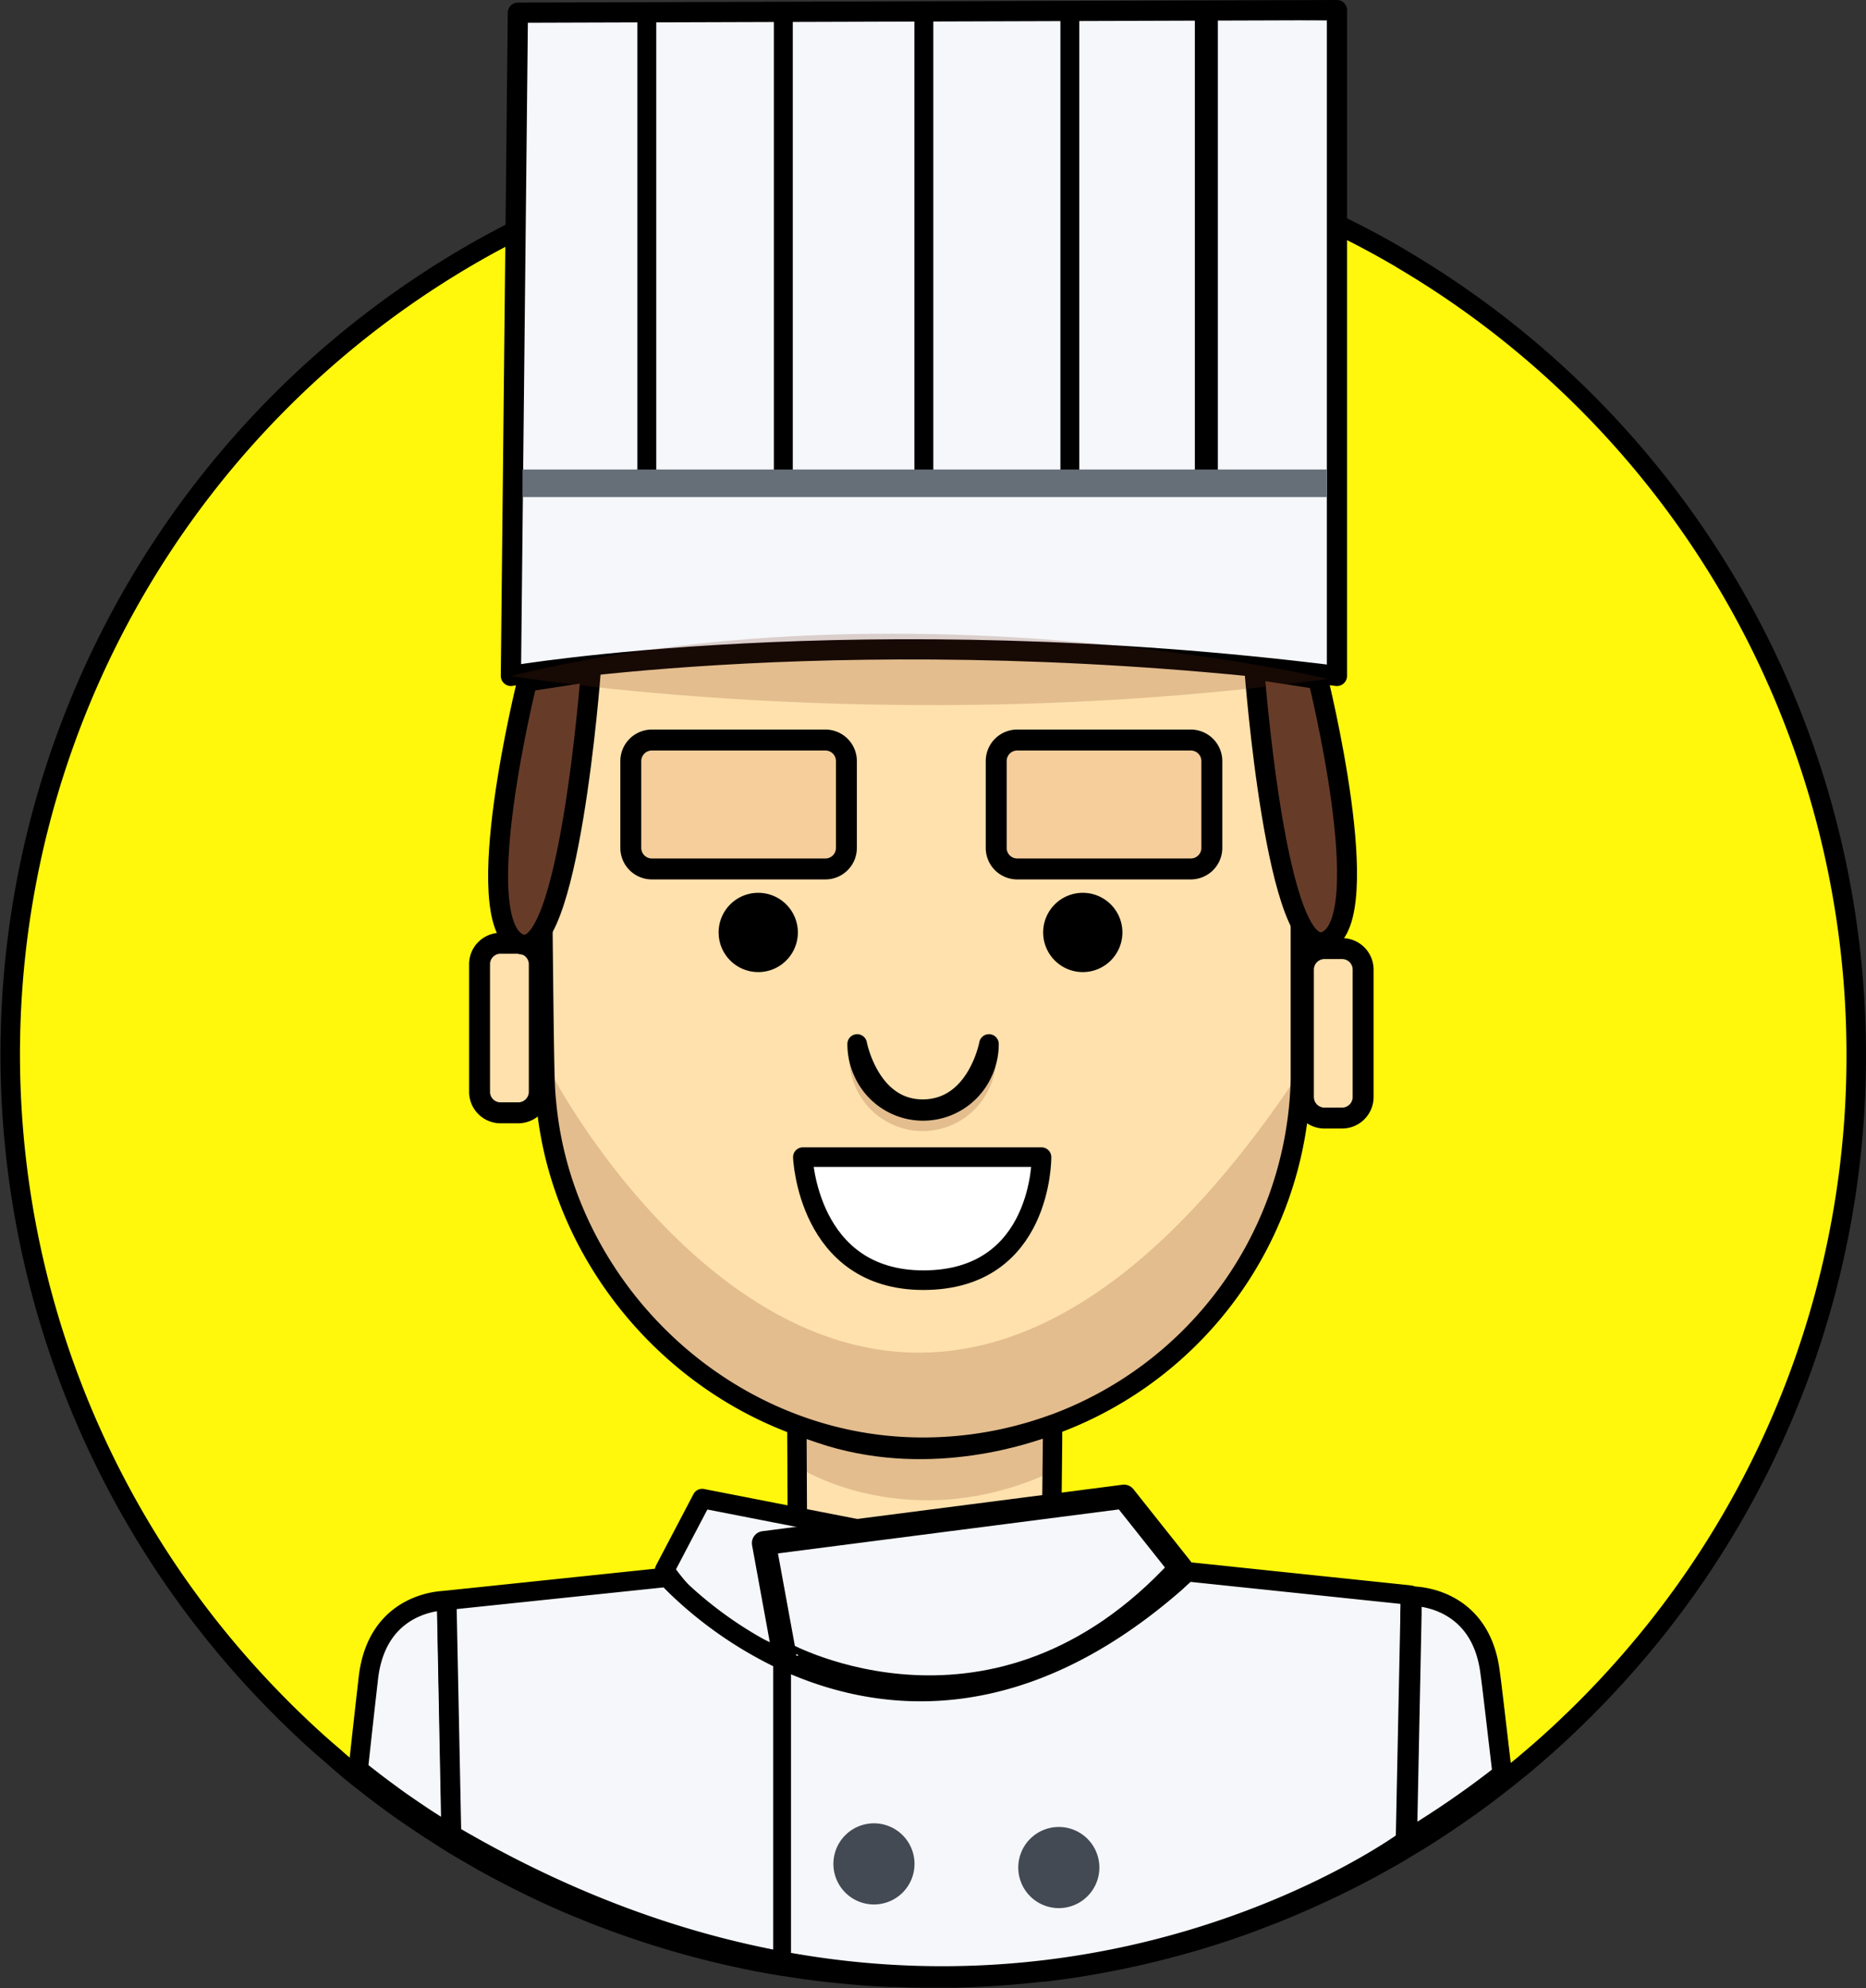 <svg xmlns="http://www.w3.org/2000/svg" viewBox="0 0 460.2 490.09"><rect x="0" y="0" width="460.2" height="490.09" fill="#333333" stroke="none"/><defs><style>.cls-1{fill:#fff70c;}.cls-11,.cls-12,.cls-13,.cls-2,.cls-5,.cls-7,.cls-8{fill:none;}.cls-11,.cls-12,.cls-13,.cls-15,.cls-2,.cls-5,.cls-7,.cls-8,.cls-9{stroke:#000;}.cls-11,.cls-12,.cls-13,.cls-2,.cls-5,.cls-7,.cls-8,.cls-9{stroke-linecap:round;stroke-linejoin:round;}.cls-2{stroke-width:4.81px;}.cls-3{fill:#ffe1ad;}.cls-4{fill:#753016;opacity:0.2;}.cls-5{stroke-width:4.78px;}.cls-6{fill:#cd7d50;opacity:0.19;}.cls-7{stroke-width:5.16px;}.cls-8{stroke-width:4.92px;}.cls-9{fill:#fff;stroke-width:4.83px;}.cls-10{fill:#f5f7fa;}.cls-11{stroke-width:4.8px;}.cls-12{stroke-width:5.92px;}.cls-13{stroke-width:4.98px;}.cls-14{fill:#663c29;}.cls-15{stroke-miterlimit:10;}.cls-16{fill:#666e78;}.cls-17{fill:#434a54;}</style></defs><title>avatar</title><g id="Layer_2" data-name="Layer 2"><g id="Layer_1-2" data-name="Layer 1"><path class="cls-1" d="M457.79,260a226.69,226.69,0,0,1-54.65,148q-6.75,7.89-14.18,15.14c-.31.29-.59.58-.9.86l-.19.19-.31.28c-1,1-2,1.92-3,2.86-.13.14-.27.25-.39.36l-2.05,1.86-.2.19c-1.63,1.45-3.25,2.87-4.91,4.26-.51.44-1,.87-1.52,1.29h0l-.78.63-1.8,1.46c-.79.64-1.58,1.27-2.38,1.88q-5.4,4.26-11.07,8.16l-.25.18-.76.52-.42.28c-1.19.82-2.42,1.63-3.63,2.42a2.17,2.17,0,0,1-.32.21,1.51,1.51,0,0,1-.26.18l-.28.17-.47.31-1.11.7c-.2.14-.42.27-.62.4l-.93.58-.92.57-.15.09-.36.23-.05,0-1.82,1.1-.43.26-.12.07a4.65,4.65,0,0,1-.41.26l-1,.61-1.28.74-.54.32-.59.33-.11.07-.16.08-.25.14-.28.16c-1.7.95-3.39,1.89-5.11,2.8q-6.69,3.56-13.68,6.66l-1.71.78c-.14.07-.3.13-.45.19-1,.44-2,.87-3,1.29l-.62.26-3.08,1.26-.23.08-1.49.58q-2.62,1-5.27,2-6.73,2.43-13.65,4.43-6.29,1.81-12.73,3.29c-1.85.42-3.69.82-5.56,1.19-1.33.27-2.68.53-4,.76-.75.15-1.5.28-2.26.41-2.77.48-5.54.91-8.35,1.27l-.35.05c-.26,0-.5.07-.76.09s-.71.1-1.06.14-.59.08-.91.11l-.24,0h-.12l-.17,0c-1.37.16-2.73.3-4.11.44-2.8.28-5.63.51-8.46.67l-1.83.11c-1.15.06-2.29.12-3.42.16l-3.57.12-1,0h-.25l-.73,0c-1.18,0-2.37,0-3.56,0h-.74c-.45,0-.88,0-1.31,0h-.37c-2.31,0-4.62-.08-6.9-.18l-.58,0-.83,0c-1.38-.05-2.74-.13-4.09-.21s-3-.21-4.43-.33c-2.67-.22-5.32-.49-8-.8l-.65-.09h-.19l-.74-.1c-.75-.1-1.5-.19-2.23-.3-.17,0-.33,0-.5-.06l-.88-.13c-1.42-.2-2.84-.41-4.25-.65l-.21,0q-5.78-.93-11.49-2.18c-6.16-1.33-12.21-2.92-18.19-4.74q-5.59-1.71-11.08-3.69l-1.18-.43c-1.22-.45-2.45-.91-3.66-1.38q-2.4-.93-4.75-1.91l-.06,0c-1-.43-2.06-.86-3.1-1.31-1.27-.55-2.54-1.11-3.82-1.69q-6.54-3-12.87-6.36-3.78-2-7.47-4.18l-1-.57c-.46-.27-1-.55-1.42-.84s-1-.57-1.44-.87h0l-.44-.27-.24-.15a2.13,2.13,0,0,1-.25-.16l-.35-.21s0,0,0,0c-.52-.31-1-.63-1.55-1h0l-2.18-1.4-.45-.3-.06,0-.15-.1-.17-.11h0l-.11-.08,0,0c-.22-.15-.44-.3-.67-.44l-.44-.3-.33-.21-.58-.39-1.74-1.17-2.31-1.59c-1.46-1-2.93-2.08-4.37-3.15a1.53,1.53,0,0,1-.16-.11c-1.22-.9-2.42-1.81-3.62-2.74-1-.79-2.06-1.59-3.08-2.41l-.11-.08-2-1.62a2.31,2.31,0,0,1-.24-.2l-1-.87-.48-.41c-.77-.64-1.53-1.29-2.29-2a1.09,1.09,0,0,1-.29-.24c-2.57-2.18-5.09-4.43-7.53-6.74l0,0-.17-.15c-.11-.12-.25-.23-.37-.35l-.08-.09-.16-.15-.28-.28c-.64-.59-1.25-1.18-1.88-1.79q-6.14-6-11.79-12.36A227.69,227.69,0,0,1,121.11,60h0l.43-.23c1.87-1,3.76-2,5.67-3,1.47-.75,2.95-1.49,4.44-2.2l1.43-.68,0,0,.08,0c2.5-1.18,5.05-2.33,7.59-3.41l1.08-.46.9-.37,1.24-.51,1.41-.57,1.79-.71h0l1.2-.47,0,0,2.53-1c.27-.09.5-.19.75-.28s.39-.14.57-.21h0l1.21-.43.24-.09.17-.06.3-.11.82-.28h0c1.16-.41,2.32-.81,3.48-1.19q1.2-.41,2.4-.78l.93-.3.08,0,1.07-.33h0l.1,0,.85-.26c1.14-.35,2.29-.68,3.44-1h0c.57-.17,1.13-.33,1.7-.48s1-.28,1.48-.41q3.6-1,7.25-1.84h0q1.25-.3,2.52-.57c.48-.12,1-.22,1.46-.33q5.26-1.14,10.61-2l1.92-.31c3.61-.56,7.26-1,10.92-1.44q4-.43,8-.72c5.54-.42,11.16-.63,16.81-.63h1.31q10.17.06,20.13,1,7.2.66,14.27,1.79c3.37.53,6.7,1.13,10,1.81h0c1.12.23,2.22.46,3.32.71l2,.43.45.11c.84.19,1.68.4,2.51.6h0l.35.08,2.22.55.45.11.06,0,.89.23.32.09c.5.12,1,.27,1.5.4l.07,0c.76.2,1.52.41,2.27.63l1.1.31c.24.07.48.15.73.21h0l.64.19,3,.92.73.23c1.24.39,2.47.78,3.68,1.19l.73.25.71.25.68.23c2,.66,3.87,1.36,5.79,2.08h0c.76.28,1.51.57,2.26.87h0l1.75.69c.57.21,1.13.44,1.69.67l.11.05c.83.33,1.64.66,2.44,1h0q5.43,2.28,10.72,4.85l.67.32Q337,58.78,344,62.83c.68.39,1.36.78,2,1.19A227.54,227.54,0,0,1,457.79,260Z"/><path class="cls-2" d="M457.79,260a226.69,226.69,0,0,1-54.65,148q-6.75,7.89-14.18,15.14c-.31.29-.59.58-.9.86l-.19.19-.31.28c-1,1-2,1.92-3,2.86-.13.14-.27.25-.39.36l-2.05,1.86-.2.19c-1.63,1.45-3.25,2.87-4.91,4.26-.51.44-1,.87-1.52,1.29h0l-.78.63-1.8,1.46c-.79.64-1.58,1.27-2.38,1.88q-5.4,4.26-11.07,8.16l-.25.18-.76.52-.42.28c-1.19.82-2.42,1.63-3.63,2.42a2.17,2.17,0,0,1-.32.21,1.51,1.51,0,0,1-.26.18l-.28.17-.47.31-1.11.7c-.2.14-.42.27-.62.4l-.93.58-.92.57-.15.09-.36.23-.05,0-1.82,1.1-.43.26-.12.07a4.65,4.65,0,0,1-.41.26l-1,.61-1.28.74-.54.32-.59.33-.11.07-.16.08-.25.14-.28.16c-1.7.95-3.39,1.89-5.11,2.8q-6.69,3.56-13.68,6.66l-1.71.78c-.14.07-.3.13-.45.19-1,.44-2,.87-3,1.29l-.62.26-3.08,1.26-.23.08-1.49.58q-2.62,1-5.27,2-6.73,2.43-13.65,4.43-6.29,1.81-12.73,3.29c-1.85.42-3.69.82-5.56,1.19-1.33.27-2.68.53-4,.76-.75.15-1.5.28-2.26.41-2.77.48-5.54.91-8.35,1.27l-.35.05c-.26,0-.5.07-.76.09s-.71.1-1.06.14-.59.08-.91.11l-.24,0h-.12l-.17,0c-1.37.16-2.73.3-4.11.44-2.8.28-5.63.51-8.46.67l-1.83.11c-1.15.06-2.29.12-3.42.16l-3.57.12-1,0h-.25l-.73,0c-1.18,0-2.37,0-3.56,0h-.74c-.45,0-.88,0-1.31,0h-.37c-2.31,0-4.62-.08-6.9-.18l-.58,0-.83,0c-1.38-.05-2.74-.13-4.09-.21s-3-.21-4.43-.33c-2.67-.22-5.32-.49-8-.8l-.65-.09h-.19l-.74-.1c-.75-.1-1.5-.19-2.23-.3-.17,0-.33,0-.5-.06l-.88-.13c-1.42-.2-2.84-.41-4.25-.65l-.21,0q-5.78-.93-11.49-2.18c-6.16-1.33-12.21-2.92-18.19-4.74q-5.59-1.71-11.08-3.69l-1.18-.43c-1.22-.45-2.45-.91-3.66-1.38q-2.4-.93-4.75-1.91l-.06,0c-1-.43-2.06-.86-3.1-1.31-1.27-.55-2.54-1.11-3.82-1.69q-6.54-3-12.87-6.36-3.78-2-7.47-4.18l-1-.57c-.46-.27-1-.55-1.42-.84s-1-.57-1.44-.87h0l-.44-.27-.24-.15a2.13,2.13,0,0,1-.25-.16l-.35-.21s0,0,0,0c-.52-.31-1-.63-1.55-1h0l-2.18-1.4-.45-.3-.06,0-.15-.1-.17-.11h0l-.11-.08,0,0c-.22-.15-.44-.3-.67-.44l-.44-.3-.33-.21-.58-.39-1.74-1.17-2.31-1.59c-1.46-1-2.93-2.08-4.37-3.15a1.53,1.53,0,0,1-.16-.11c-1.22-.9-2.42-1.81-3.62-2.74-1-.79-2.06-1.59-3.08-2.41l-.11-.08-2-1.62a2.31,2.31,0,0,1-.24-.2l-1-.87-.48-.41c-.77-.64-1.53-1.29-2.29-2a1.09,1.09,0,0,1-.29-.24c-2.57-2.18-5.09-4.43-7.53-6.74l0,0-.17-.15c-.11-.12-.25-.23-.37-.35l-.08-.09-.16-.15-.28-.28c-.64-.59-1.25-1.18-1.88-1.79q-6.14-6-11.79-12.36A227.69,227.69,0,0,1,121.11,60h0l.43-.23c1.87-1,3.76-2,5.67-3,1.47-.75,2.95-1.49,4.44-2.2l1.43-.68,0,0,.08,0c2.5-1.18,5.05-2.33,7.59-3.41l1.08-.46.9-.37,1.24-.51,1.41-.57,1.79-.71h0l1.2-.47,0,0,2.53-1c.27-.09.5-.19.75-.28s.39-.14.57-.21h0l1.21-.43.24-.09.17-.06.3-.11.82-.28h0c1.16-.41,2.32-.81,3.48-1.19q1.2-.41,2.4-.78l.93-.3.08,0,1.07-.33h0l.1,0,.85-.26c1.14-.35,2.29-.68,3.44-1h0c.57-.17,1.13-.33,1.7-.48s1-.28,1.48-.41q3.6-1,7.25-1.84h0q1.25-.3,2.52-.57c.48-.12,1-.22,1.46-.33q5.26-1.14,10.61-2l1.92-.31c3.61-.56,7.26-1,10.92-1.44q4-.43,8-.72c5.54-.42,11.16-.63,16.81-.63h1.31q10.17.06,20.13,1,7.2.66,14.27,1.79c3.37.53,6.7,1.13,10,1.81h0c1.12.23,2.22.46,3.32.71l2,.43.45.11c.84.19,1.68.4,2.51.6h0l.35.08,2.22.55.45.11.06,0,.89.23.32.09c.5.12,1,.27,1.5.4l.07,0c.76.2,1.52.41,2.27.63l1.1.31c.24.07.48.15.73.21h0l.64.19,3,.92.73.23c1.24.39,2.47.78,3.68,1.19l.73.25.71.25.68.23c2,.66,3.87,1.36,5.79,2.08h0c.76.28,1.51.57,2.26.87h0l1.75.69c.57.21,1.13.44,1.69.67l.11.05c.83.33,1.64.66,2.44,1h0q5.43,2.28,10.72,4.85l.67.32Q337,58.78,344,62.83c.68.39,1.36.78,2,1.19A227.54,227.54,0,0,1,457.79,260Z"/><path class="cls-3" d="M349.48,394.91a11.62,11.62,0,0,0-1.26,1.76l-.55.93c-5.35,9.2-18.95,38.77-35.19,72.71q-2.62,1-5.27,2-6.73,2.43-13.65,4.43-6.29,1.81-12.73,3.29c-1.85.42-3.69.82-5.56,1.19-1.33.27-2.68.53-4,.76-.75.15-1.5.28-2.26.41-2.77.48-5.54.91-8.35,1.27l-.35.05c-.26,0-.5.07-.76.09s-.71.1-1.06.14-.59.08-.91.11l-.24,0h-.12l-.17,0c-1.37.16-2.73.3-4.11.44-2.8.28-5.63.51-8.46.67l-1.83.11c-1.15.06-2.29.12-3.42.16l-3.57.12-1,0h-.25l-.73,0c-1.18,0-2.37,0-3.56,0h-.74c-.45,0-.88,0-1.31,0h-.37c-2.31,0-4.62-.08-6.9-.18l-.58,0-.83,0c-1.38-.05-2.74-.13-4.09-.21s-3-.21-4.43-.33c-2.67-.22-5.32-.49-8-.8l-.65-.09h-.19l-.74-.1c-.75-.1-1.5-.19-2.23-.3-.17,0-.33,0-.5-.06l-.88-.13c-1.42-.2-2.84-.41-4.25-.65l-.21,0q-5.78-.93-11.49-2.18c-6.16-1.33-12.21-2.92-18.19-4.74q-5.59-1.71-11.08-3.69l-1.18-.43c-1.22-.45-2.45-.91-3.66-1.38q-2.4-.93-4.75-1.91l-.06,0c-1-.43-2.06-.86-3.1-1.31-1.27-.55-2.54-1.11-3.82-1.69q-6.54-3-12.87-6.36-3.78-2-7.47-4.18a448.94,448.94,0,0,1-5.27-54c0-1.82-.08-3.16-.09-4,0-.6,0-.91,0-.91l56.1-5.21,30.41-2.83-.18-36.15v-.64q1.68.75,3.36,1.38c25.65,9.8,50.77,2,57.77-.59l.09,0c1.19-.45,1.83-.73,1.83-.73v1l0,3.07-.08,7.58-.26,24.64L290,390l57.77,4.79.53.05Z"/><path class="cls-4" d="M197.1,353.13l.21,8.78s27.17,17.34,62.7.62l-.63-9.82S231.58,364.41,197.1,353.13Z"/><path class="cls-5" d="M349.48,394.91l-1.28,3-.56,1.3L317.9,468.13l-.62.26-3.08,1.26-.23.08-1.49.58q-2.62,1-5.27,2-6.73,2.43-13.65,4.43-6.29,1.81-12.73,3.29c-1.85.42-3.69.82-5.56,1.19-1.33.27-2.68.53-4,.76-.75.15-1.5.28-2.26.41-2.77.48-5.54.91-8.35,1.27l-.35.05c-.26,0-.5.07-.76.09s-.71.1-1.06.14-.59.08-.91.11l-.24,0h-.12l-.17,0c-1.37.16-2.73.3-4.11.44-2.8.28-5.63.51-8.46.67l-1.83.11c-1.15.06-2.29.12-3.42.16l-3.57.12-1,0h-.25l-.73,0c-1.18,0-2.37,0-3.56,0h-.74c-.45,0-.88,0-1.31,0h-.37c-2.31,0-4.62-.08-6.9-.18l-.58,0-.83,0c-1.38-.05-2.74-.13-4.09-.21s-3-.21-4.43-.33c-2.67-.22-5.32-.49-8-.8l-.65-.09h-.19l-.74-.1c-.75-.1-1.5-.19-2.23-.3-.17,0-.33,0-.5-.06l-.88-.13c-1.42-.2-2.84-.41-4.25-.65l-.21,0q-5.78-.93-11.49-2.18c-6.16-1.33-12.21-2.92-18.19-4.74q-5.59-1.71-11.08-3.69l-1.18-.43c-1.22-.45-2.45-.91-3.66-1.38l-37.34-69.5-.09-.19L108.28,397l1.85-.19h.08L166.6,391l30.11-3.12-.18-36.15v-.64q1.68.75,3.36,1.38c25.65,9.8,50.77,2,57.77-.59l.09,0c1.19-.45,1.83-.73,1.83-.73v1l0,3.07-.08,7.58-.26,24.64L290,390l57.77,4.79.53.05Z"/><path class="cls-3" d="M320.93,200.37l-.16-3.06s0,68.14,0,68.9a92.94,92.94,0,0,1-61.14,85v0a93.72,93.72,0,0,1-32.06,5.63,89.91,89.91,0,0,1-32.08-5.91c-33.07-12.54-57.35-43.65-60.73-78.61-.51-5.16-.55-3.78-1.2-69.63l.08-1.59c0-52.13,7-123.42,94-125.26C313.88,74,320.93,148.24,320.93,200.37Z"/><path class="cls-3" d="M335.68,237.68v31.43a5.19,5.19,0,0,1-5.18,5.19h-4.36a5.2,5.2,0,0,1-4.55-2.73,5.59,5.59,0,0,1-.14-1.17V239a5.19,5.19,0,0,1,5.19-5.18H331a5.19,5.19,0,0,1,4.53,2.67A5,5,0,0,1,335.68,237.68Z"/><path class="cls-3" d="M186.94,220.07a9.76,9.76,0,1,0,9.74,9.77A9.76,9.76,0,0,0,186.94,220.07Zm16.63-37.63H160.75a5.19,5.19,0,0,0-5.18,5.19V209a5.19,5.19,0,0,0,5.18,5.19h42.82a5.18,5.18,0,0,0,5.17-5.19V187.63A5.18,5.18,0,0,0,203.57,182.44ZM267,220.07a9.76,9.76,0,1,0,9.75,9.77A9.76,9.76,0,0,0,267,220.07Zm26.64-37.63H250.86a5.18,5.18,0,0,0-5.17,5.19V209a5.18,5.18,0,0,0,5.17,5.19h42.82a5.2,5.2,0,0,0,5.18-5.19V187.63A5.2,5.2,0,0,0,293.68,182.44Z"/><path class="cls-6" d="M298.87,187.63V209a5.2,5.2,0,0,1-5.19,5.19H250.87a5.18,5.18,0,0,1-5.18-5.19v-21.4a5.18,5.18,0,0,1,5.18-5.19h42.81A5.2,5.2,0,0,1,298.87,187.63Z"/><path d="M267.05,220.07a9.77,9.77,0,1,1-9.78,9.77A9.76,9.76,0,0,1,267.05,220.07Z"/><path class="cls-6" d="M208.74,187.63V209a5.18,5.18,0,0,1-5.17,5.19H160.76a5.2,5.2,0,0,1-5.19-5.19v-21.4a5.2,5.2,0,0,1,5.19-5.19h42.81A5.18,5.18,0,0,1,208.74,187.63Z"/><path d="M187,220.07a9.77,9.77,0,1,1-9.77,9.77A9.76,9.76,0,0,1,187,220.07Z"/><path class="cls-3" d="M133,237.68v31.43a5.2,5.2,0,0,1-5.18,5.19h-4.38a5.18,5.18,0,0,1-5.17-5.19V237.68a5.16,5.16,0,0,1,5.17-5.17h4.38A5.18,5.18,0,0,1,133,237.68Z"/><path class="cls-7" d="M336.18,239V270.4a5.19,5.19,0,0,1-5.18,5.19h-4.52a5.2,5.2,0,0,1-4.89-4,5.59,5.59,0,0,1-.14-1.17V239a5.19,5.19,0,0,1,5.19-5.18H331a5.18,5.18,0,0,1,5.18,5.18Z"/><path class="cls-7" d="M133,237.68v31.43a5.2,5.2,0,0,1-5.18,5.19h-4.38a5.18,5.18,0,0,1-5.17-5.19V237.68a5.16,5.16,0,0,1,5.17-5.17h4.38A5.18,5.18,0,0,1,133,237.68Z"/><path class="cls-7" d="M208.74,187.63V209a5.18,5.18,0,0,1-5.17,5.19H160.76a5.2,5.2,0,0,1-5.19-5.19v-21.4a5.2,5.2,0,0,1,5.19-5.19h42.81A5.18,5.18,0,0,1,208.74,187.63Z"/><path class="cls-7" d="M298.87,187.63V209a5.2,5.2,0,0,1-5.19,5.19H250.87a5.18,5.18,0,0,1-5.18-5.19v-21.4a5.18,5.18,0,0,1,5.18-5.19h42.81A5.2,5.2,0,0,1,298.87,187.63Z"/><path class="cls-4" d="M320.8,263.94c-.93,39.07-25.45,75.13-60.48,87.92v0a93.72,93.72,0,0,1-32.06,5.63,89.91,89.91,0,0,1-32.08-5.91c-33.07-12.54-59-45-62.41-80,1.14-2.93,2.75-6,2.75-6S217.77,419.29,320.8,263.94Z"/><path class="cls-8" d="M259.63,351.17a92.94,92.94,0,0,0,61.14-85c0-.76,0-68.9,0-68.9l.16,3.06c0-52.13-6.43-123.94-92.73-123.94-89.36,0-94.56,72.52-94.56,124.65l-.08,1.59c.65,65.85.69,64.47,1.2,69.63,3.38,35,27.66,66.07,60.73,78.61a89.91,89.91,0,0,0,32.08,5.91,93.72,93.72,0,0,0,32.06-5.63Z"/><path class="cls-4" d="M245.73,260.33a18.47,18.47,0,0,1-1.85,8.11,18.06,18.06,0,0,1-32.92-.57,18.75,18.75,0,0,1-1.58-7.54h1.07c.07.19.15.37.23.56a18.06,18.06,0,0,0,32.92.57c.18-.37.34-.75.5-1.13Z"/><path class="cls-9" d="M198,285.22h58.86s.3,30.33-29.13,30.33C199.16,315.55,198,285.22,198,285.22Z"/><path class="cls-9" d="M243.9,257.33a16.56,16.56,0,0,1-1.65,7.25,16.15,16.15,0,0,1-29.43-.51,16.64,16.64,0,0,1-1.42-6.74s3.06,16.2,16.31,16.07S243.9,257.33,243.9,257.33Z"/><path class="cls-10" d="M111.26,452.25l-.24-.15a2.13,2.13,0,0,1-.25-.16l-.35-.21s0,0,0,0c-.52-.31-1-.63-1.55-1h0l-2.18-1.4-.45-.3-.06,0-.15-.1-.17-.11h0l-.11-.08,0,0c-.22-.15-.44-.3-.67-.44l-.44-.3-.33-.21-.58-.39-1.74-1.17-2.31-1.59c-1.46-1-2.93-2.08-4.37-3.15a1.53,1.53,0,0,1-.16-.11c-1.22-.9-2.42-1.81-3.62-2.74-1-.79-2.06-1.59-3.08-2.41,1-9.23,1.7-16.31,2.14-20.34l.27-2.37c2.28-19.37,19.31-19,19.31-19l0,2.37.08,3.77Z"/><path class="cls-11" d="M111.26,452.25l-.24-.15a2.13,2.13,0,0,1-.25-.16l-.35-.21s0,0,0,0c-.52-.31-1-.63-1.55-1h0l-2.18-1.4-.45-.3-.06,0-.15-.1-.17-.11h0l-.11-.08,0,0c-.22-.15-.44-.3-.67-.44l-.44-.3-.33-.21-.58-.39-1.74-1.17-2.31-1.59c-1.46-1-2.93-2.08-4.37-3.15a1.53,1.53,0,0,1-.16-.11c-1.22-.9-2.42-1.81-3.62-2.74-1-.79-2.06-1.59-3.08-2.41l-.11-.08c1-9.19,1.79-16.24,2.25-20.26l.27-2.37c2.28-19.37,19.31-19,19.31-19l0,2.37.08,3.77Z"/><path class="cls-10" d="M370.49,437.24q-5.4,4.26-11.07,8.16l-.25.18-.76.52-.42.28c-1.19.82-2.42,1.63-3.63,2.42a2.17,2.17,0,0,1-.32.21,1.51,1.51,0,0,1-.26.18l-.28.17-.47.31-1.11.7c-.2.14-.42.27-.62.4l-.93.58-.92.57-.15.09-.36.23-.05,0-1.82,1.1,1.13-55.49,0-1.21,0-1.86,0-1.34s17-.35,19.32,19C368,415.79,369,424.71,370.49,437.24Z"/><path class="cls-11" d="M370.49,437.24q-5.4,4.26-11.07,8.16l-.25.18-.76.52-.42.28c-1.19.82-2.42,1.63-3.63,2.42a2.17,2.17,0,0,1-.32.21,1.51,1.51,0,0,1-.26.18l-.28.17-.47.31-1.11.7c-.2.14-.42.27-.62.4l-.93.58-.92.57-.15.09-.36.23-.05,0-1.82,1.1,1.13-55.49,0-1.21,0-1.86,0-1.34s17-.35,19.32,19C368,415.79,369,424.71,370.49,437.24Z"/><path class="cls-10" d="M230,416.48S183.3,415.6,163.91,387l9.25-17.62,58.59,11.45Z"/><path class="cls-11" d="M163.91,387l9.25-17.62,58.59,11.45L230,416.48S183.3,415.6,163.91,387Z"/><path class="cls-10" d="M291.21,386.53c-45.68,49.89-97.86,21.16-97.86,21.16l-5-27.33,88.82-11.45Z"/><path class="cls-12" d="M291.21,386.53l-14-17.62-88.82,11.45,5,27.33S245.53,436.42,291.21,386.53Z"/><path class="cls-10" d="M329.74,166.61c-117.71-14.75-203.72,0-203.72,0L127.78,3.13l201,1.92Z"/><path class="cls-13" d="M126,166.61s86-14.75,203.72,0V2.49l-202,.64Z"/><path class="cls-14" d="M130,168l15.7-2.41s-5.44,73-17.85,66.92S130,168,130,168Z"/><path class="cls-8" d="M130,168s-14.55,58.38-2.15,64.51,17.85-66.92,17.85-66.92Z"/><path class="cls-14" d="M325.06,167.4,309.36,165s5.43,73,17.84,66.92S325.06,167.4,325.06,167.4Z"/><path class="cls-8" d="M325.06,167.4s14.55,58.38,2.14,64.51S309.36,165,309.36,165Z"/><path class="cls-4" d="M126,166.61s92.88,15.68,201.57.73C327.59,167.34,223.77,142.78,126,166.61Z"/><path d="M161.85,118.17a2.33,2.33,0,0,1-2.33,2.33h0a2.33,2.33,0,0,1-2.34-2.33V5.5a2.33,2.33,0,0,1,2.34-2.33h0a2.33,2.33,0,0,1,2.33,2.33Z"/><path d="M230.18,117.83a2.33,2.33,0,0,1-2.33,2.34h0a2.33,2.33,0,0,1-2.33-2.34V5.17a2.33,2.33,0,0,1,2.33-2.34h0a2.33,2.33,0,0,1,2.33,2.34Z"/><path class="cls-15" d="M299.85,117.5a2.33,2.33,0,0,1-2.33,2.33h0a2.33,2.33,0,0,1-2.34-2.33V4.83a2.34,2.34,0,0,1,2.34-2.33h0a2.33,2.33,0,0,1,2.33,2.33Z"/><path d="M266.18,117.83a2.33,2.33,0,0,1-2.33,2.34h0a2.33,2.33,0,0,1-2.33-2.34V5.17a2.33,2.33,0,0,1,2.33-2.34h0a2.33,2.33,0,0,1,2.33,2.34Z"/><path d="M195.52,115.83a2.34,2.34,0,0,1-2.34,2.34h0a2.33,2.33,0,0,1-2.33-2.34V3.17A2.33,2.33,0,0,1,193.18.83h0a2.34,2.34,0,0,1,2.34,2.34Z"/><rect class="cls-16" x="128.88" y="115.73" width="198.35" height="6.79"/><path class="cls-10" d="M347.76,393.18l0,1.58-.06,2.84,0,1.58-1.12,54.52a4.65,4.65,0,0,1-.41.26l-1,.61-1.28.74-.54.32-.59.33-.11.07-.16.08-.25.14-.28.16c-1.7.95-3.39,1.89-5.11,2.8q-6.69,3.56-13.68,6.66l-1.71.78c-.14.07-.3.13-.45.19-1,.44-2,.87-3,1.29l-.62.26-3.08,1.26-.23.08-1.49.58q-2.62,1-5.27,2-6.73,2.43-13.65,4.43-6.29,1.81-12.73,3.29c-1.85.42-3.69.82-5.56,1.19-1.33.27-2.68.53-4,.76-.75.15-1.5.28-2.26.41-2.77.48-5.54.91-8.35,1.27l-.35.05c-.26,0-.5.07-.76.09s-.71.1-1.06.14-.59.08-.91.11l-.24,0h-.12l-.17,0c-1.37.16-2.73.3-4.11.44-2.8.28-5.63.51-8.46.67l-1.83.11c-1.15.06-2.29.12-3.42.16l-3.57.12-1,0h-.25l-.73,0c-1.18,0-2.37,0-3.56,0h-.74c-.45,0-.88,0-1.31,0h-.37c-2.31,0-4.62-.08-6.9-.18l-.58,0-.83,0c-1.38-.05-2.74-.13-4.09-.21s-3-.21-4.43-.33c-2.67-.22-5.32-.49-8-.8l-.65-.09h-.19l-.74-.1c-.75-.1-1.5-.19-2.23-.3-.17,0-.33,0-.5-.06l-.88-.13c-1.42-.2-2.84-.41-4.25-.65l-.21,0q-5.78-.93-11.49-2.18c-6.16-1.33-12.21-2.92-18.19-4.74q-5.59-1.71-11.08-3.69l-1.18-.43c-1.22-.45-2.45-.91-3.66-1.38q-2.4-.93-4.75-1.91l-.06,0c-1-.43-2.06-.86-3.1-1.31-1.27-.55-2.54-1.11-3.82-1.69q-6.54-3-12.87-6.36-3.78-2-7.47-4.18l-1-.57c-.46-.27-1-.55-1.42-.84s-1-.57-1.44-.87h0l-.44-.27-1.05-51.65-.08-3.77,0-2.37,54.36-5.69s.64.72,1.86,1.93l.3.29A98.55,98.55,0,0,0,193,409.15C215.92,419.83,250.65,424.44,290,390c1-.83,1.89-1.68,2.84-2.55Z"/><path class="cls-11" d="M292.8,387.42l55,5.76,0,1.58-.06,2.84,0,1.58-1.12,54.52s-103.18,76-235.26-1.45l-1.05-51.65-.08-3.77,0-2.37,54.36-5.69s.64.72,1.86,1.93l.3.29A98.55,98.55,0,0,0,193,409.15C215.92,419.83,250.65,424.44,290,390,290.91,389.14,291.85,388.29,292.8,387.42Z"/><path class="cls-17" d="M225.54,459.43a10,10,0,1,1-10-10A10,10,0,0,1,225.54,459.43Z"/><path class="cls-17" d="M271.13,460.33a10,10,0,1,1-10-10A10,10,0,0,1,271.13,460.33Z"/><path d="M195.08,481.18c0,.85-1,1.53-2.2,1.53h0c-1.21,0-2.2-.68-2.2-1.53V408.36c0-.84,1-1.53,2.2-1.53h0c1.22,0,2.2.69,2.2,1.53Z"/></g></g></svg>
